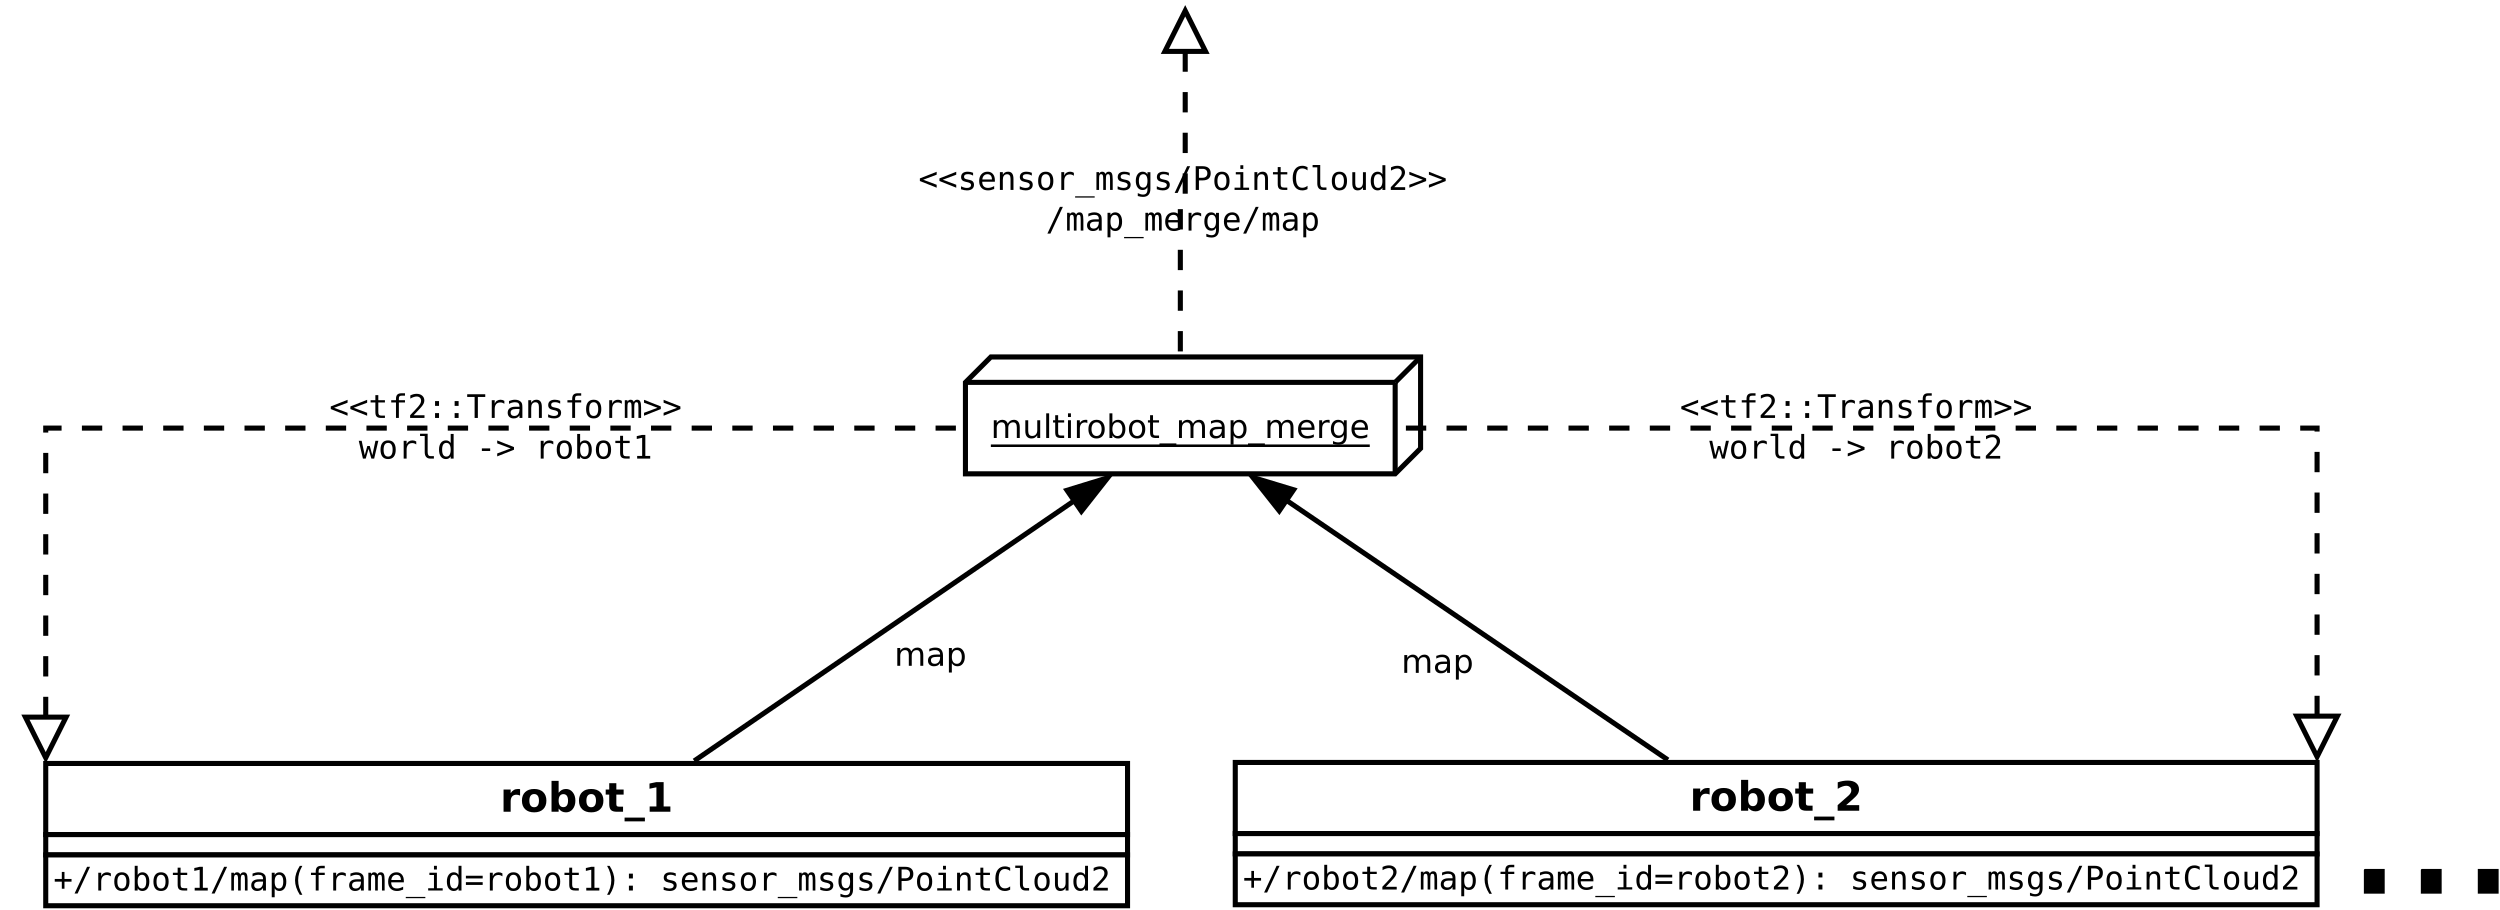 <?xml version="1.0" encoding="UTF-8"?>
<svg xmlns="http://www.w3.org/2000/svg" xmlns:xlink="http://www.w3.org/1999/xlink" width="984pt" height="358pt" viewBox="0 0 984 358" version="1.1">
<defs>
<g>
<symbol overflow="visible" id="glyph0-0">
<path style="stroke:none;" d="M 0.797 2.828 L 0.797 -11.281 L 8.797 -11.281 L 8.797 2.828 Z M 1.703 1.938 L 7.906 1.938 L 7.906 -10.391 L 1.703 -10.391 Z M 1.703 1.938 "/>
</symbol>
<symbol overflow="visible" id="glyph0-1">
<path style="stroke:none;" d="M 7.844 -6.375 C 7.602 -6.488 7.359 -6.57 7.109 -6.625 C 6.867 -6.676 6.629 -6.703 6.391 -6.703 C 5.672 -6.703 5.113 -6.473 4.719 -6.016 C 4.332 -5.555 4.141 -4.895 4.141 -4.031 L 4.141 0 L 1.344 0 L 1.344 -8.75 L 4.141 -8.75 L 4.141 -7.312 C 4.504 -7.883 4.914 -8.301 5.375 -8.562 C 5.844 -8.832 6.406 -8.969 7.062 -8.969 C 7.156 -8.969 7.254 -8.961 7.359 -8.953 C 7.473 -8.941 7.633 -8.926 7.844 -8.906 Z M 7.844 -6.375 "/>
</symbol>
<symbol overflow="visible" id="glyph0-2">
<path style="stroke:none;" d="M 5.516 -6.969 C 4.891 -6.969 4.414 -6.742 4.094 -6.297 C 3.77 -5.848 3.609 -5.207 3.609 -4.375 C 3.609 -3.531 3.77 -2.883 4.094 -2.438 C 4.414 -2 4.891 -1.781 5.516 -1.781 C 6.117 -1.781 6.582 -2 6.906 -2.438 C 7.227 -2.883 7.391 -3.531 7.391 -4.375 C 7.391 -5.207 7.227 -5.848 6.906 -6.297 C 6.582 -6.742 6.117 -6.969 5.516 -6.969 Z M 5.516 -8.969 C 7.016 -8.969 8.188 -8.562 9.031 -7.75 C 9.883 -6.938 10.312 -5.812 10.312 -4.375 C 10.312 -2.938 9.883 -1.805 9.031 -0.984 C 8.188 -0.172 7.016 0.234 5.516 0.234 C 4.004 0.234 2.82 -0.172 1.969 -0.984 C 1.113 -1.805 0.688 -2.938 0.688 -4.375 C 0.688 -5.812 1.113 -6.938 1.969 -7.75 C 2.82 -8.562 4.004 -8.969 5.516 -8.969 Z M 5.516 -8.969 "/>
</symbol>
<symbol overflow="visible" id="glyph0-3">
<path style="stroke:none;" d="M 6 -1.812 C 6.602 -1.812 7.062 -2.031 7.375 -2.469 C 7.688 -2.906 7.844 -3.539 7.844 -4.375 C 7.844 -5.207 7.688 -5.844 7.375 -6.281 C 7.062 -6.719 6.602 -6.938 6 -6.938 C 5.406 -6.938 4.945 -6.711 4.625 -6.266 C 4.301 -5.828 4.141 -5.195 4.141 -4.375 C 4.141 -3.539 4.301 -2.906 4.625 -2.469 C 4.945 -2.031 5.406 -1.812 6 -1.812 Z M 4.141 -7.469 C 4.523 -7.977 4.953 -8.352 5.422 -8.594 C 5.891 -8.844 6.43 -8.969 7.047 -8.969 C 8.117 -8.969 9 -8.535 9.688 -7.672 C 10.383 -6.816 10.734 -5.719 10.734 -4.375 C 10.734 -3.02 10.383 -1.91 9.688 -1.047 C 9 -0.191 8.117 0.234 7.047 0.234 C 6.43 0.234 5.891 0.113 5.422 -0.125 C 4.953 -0.375 4.523 -0.754 4.141 -1.266 L 4.141 0 L 1.344 0 L 1.344 -12.156 L 4.141 -12.156 Z M 4.141 -7.469 "/>
</symbol>
<symbol overflow="visible" id="glyph0-4">
<path style="stroke:none;" d="M 4.406 -11.234 L 4.406 -8.75 L 7.281 -8.75 L 7.281 -6.75 L 4.406 -6.75 L 4.406 -3.047 C 4.406 -2.641 4.484 -2.363 4.641 -2.219 C 4.805 -2.07 5.129 -2 5.609 -2 L 7.047 -2 L 7.047 0 L 4.641 0 C 3.535 0 2.754 -0.227 2.297 -0.688 C 1.836 -1.156 1.609 -1.941 1.609 -3.047 L 1.609 -6.75 L 0.219 -6.75 L 0.219 -8.75 L 1.609 -8.75 L 1.609 -11.234 Z M 4.406 -11.234 "/>
</symbol>
<symbol overflow="visible" id="glyph0-5">
<path style="stroke:none;" d="M 8 2.297 L 8 3.781 L 0 3.781 L 0 2.297 Z M 8 2.297 "/>
</symbol>
<symbol overflow="visible" id="glyph0-6">
<path style="stroke:none;" d="M 1.875 -2.078 L 4.531 -2.078 L 4.531 -9.625 L 1.812 -9.062 L 1.812 -11.109 L 4.516 -11.672 L 7.375 -11.672 L 7.375 -2.078 L 10.031 -2.078 L 10.031 0 L 1.875 0 Z M 1.875 -2.078 "/>
</symbol>
<symbol overflow="visible" id="glyph0-7">
<path style="stroke:none;" d="M 4.609 -2.219 L 9.75 -2.219 L 9.75 0 L 1.266 0 L 1.266 -2.219 L 5.531 -5.969 C 5.906 -6.312 6.18 -6.645 6.359 -6.969 C 6.547 -7.301 6.641 -7.645 6.641 -8 C 6.641 -8.551 6.457 -8.992 6.094 -9.328 C 5.727 -9.66 5.238 -9.828 4.625 -9.828 C 4.156 -9.828 3.641 -9.723 3.078 -9.516 C 2.523 -9.316 1.93 -9.02 1.297 -8.625 L 1.297 -11.188 C 1.973 -11.414 2.641 -11.586 3.297 -11.703 C 3.961 -11.816 4.613 -11.875 5.25 -11.875 C 6.645 -11.875 7.727 -11.566 8.5 -10.953 C 9.281 -10.336 9.672 -9.484 9.672 -8.391 C 9.672 -7.754 9.504 -7.16 9.172 -6.609 C 8.848 -6.055 8.16 -5.32 7.109 -4.406 Z M 4.609 -2.219 "/>
</symbol>
<symbol overflow="visible" id="glyph1-0">
<path style="stroke:none;" d="M 0.656 2.266 L 0.656 -9.016 L 7.047 -9.016 L 7.047 2.266 Z M 1.375 1.547 L 6.344 1.547 L 6.344 -8.297 L 1.375 -8.297 Z M 1.375 1.547 "/>
</symbol>
<symbol overflow="visible" id="glyph1-1">
<path style="stroke:none;" d="M 4.375 -7.312 L 4.375 -4.547 L 7.156 -4.547 L 7.156 -3.484 L 4.375 -3.484 L 4.375 -0.703 L 3.328 -0.703 L 3.328 -3.484 L 0.547 -3.484 L 0.547 -4.547 L 3.328 -4.547 L 3.328 -7.312 Z M 4.375 -7.312 "/>
</symbol>
<symbol overflow="visible" id="glyph1-2">
<path style="stroke:none;" d="M 5.562 -9.328 L 6.734 -9.328 L 1.828 1.188 L 0.641 1.188 Z M 5.562 -9.328 "/>
</symbol>
<symbol overflow="visible" id="glyph1-3">
<path style="stroke:none;" d="M 7.219 -5.562 C 6.969 -5.75 6.719 -5.883 6.469 -5.969 C 6.219 -6.062 5.938 -6.109 5.625 -6.109 C 4.914 -6.109 4.367 -5.879 3.984 -5.422 C 3.609 -4.973 3.422 -4.328 3.422 -3.484 L 3.422 0 L 2.266 0 L 2.266 -7 L 3.422 -7 L 3.422 -5.625 C 3.609 -6.125 3.898 -6.504 4.297 -6.766 C 4.703 -7.035 5.176 -7.172 5.719 -7.172 C 6 -7.172 6.258 -7.133 6.5 -7.062 C 6.75 -6.988 6.988 -6.879 7.219 -6.734 Z M 7.219 -5.562 "/>
</symbol>
<symbol overflow="visible" id="glyph1-4">
<path style="stroke:none;" d="M 3.844 -6.188 C 3.258 -6.188 2.816 -5.957 2.516 -5.5 C 2.223 -5.051 2.078 -4.383 2.078 -3.5 C 2.078 -2.602 2.223 -1.926 2.516 -1.469 C 2.816 -1.02 3.258 -0.797 3.844 -0.797 C 4.438 -0.797 4.879 -1.02 5.172 -1.469 C 5.473 -1.926 5.625 -2.602 5.625 -3.5 C 5.625 -4.383 5.473 -5.051 5.172 -5.5 C 4.879 -5.957 4.438 -6.188 3.844 -6.188 Z M 3.844 -7.172 C 4.82 -7.172 5.566 -6.852 6.078 -6.219 C 6.586 -5.594 6.844 -4.688 6.844 -3.5 C 6.844 -2.301 6.586 -1.383 6.078 -0.75 C 5.566 -0.125 4.82 0.188 3.844 0.188 C 2.875 0.188 2.133 -0.125 1.625 -0.75 C 1.113 -1.383 0.859 -2.301 0.859 -3.5 C 0.859 -4.688 1.113 -5.594 1.625 -6.219 C 2.133 -6.852 2.875 -7.172 3.844 -7.172 Z M 3.844 -7.172 "/>
</symbol>
<symbol overflow="visible" id="glyph1-5">
<path style="stroke:none;" d="M 5.734 -3.5 C 5.734 -4.383 5.594 -5.051 5.312 -5.5 C 5.031 -5.957 4.613 -6.188 4.062 -6.188 C 3.5 -6.188 3.07 -5.957 2.781 -5.5 C 2.5 -5.051 2.359 -4.383 2.359 -3.5 C 2.359 -2.613 2.5 -1.941 2.781 -1.484 C 3.07 -1.023 3.5 -0.797 4.062 -0.797 C 4.613 -0.797 5.031 -1.02 5.312 -1.469 C 5.594 -1.926 5.734 -2.602 5.734 -3.5 Z M 2.359 -6.109 C 2.535 -6.441 2.785 -6.703 3.109 -6.891 C 3.43 -7.078 3.805 -7.172 4.234 -7.172 C 5.078 -7.172 5.738 -6.844 6.219 -6.188 C 6.707 -5.539 6.953 -4.648 6.953 -3.516 C 6.953 -2.359 6.707 -1.453 6.219 -0.797 C 5.738 -0.141 5.07 0.188 4.219 0.188 C 3.801 0.188 3.43 0.098 3.109 -0.078 C 2.797 -0.266 2.547 -0.531 2.359 -0.875 L 2.359 0 L 1.203 0 L 1.203 -9.719 L 2.359 -9.719 Z M 2.359 -6.109 "/>
</symbol>
<symbol overflow="visible" id="glyph1-6">
<path style="stroke:none;" d="M 3.844 -8.984 L 3.844 -7 L 6.453 -7 L 6.453 -6.109 L 3.844 -6.109 L 3.844 -2.312 C 3.844 -1.789 3.938 -1.426 4.125 -1.219 C 4.32 -1.02 4.664 -0.922 5.156 -0.922 L 6.453 -0.922 L 6.453 0 L 5.047 0 C 4.18 0 3.57 -0.172 3.219 -0.516 C 2.863 -0.859 2.688 -1.457 2.688 -2.312 L 2.688 -6.109 L 0.812 -6.109 L 0.812 -7 L 2.688 -7 L 2.688 -8.984 Z M 3.844 -8.984 "/>
</symbol>
<symbol overflow="visible" id="glyph1-7">
<path style="stroke:none;" d="M 1.688 -1.062 L 3.656 -1.062 L 3.656 -8.188 L 1.531 -7.719 L 1.531 -8.859 L 3.641 -9.328 L 4.906 -9.328 L 4.906 -1.062 L 6.828 -1.062 L 6.828 0 L 1.688 0 Z M 1.688 -1.062 "/>
</symbol>
<symbol overflow="visible" id="glyph1-8">
<path style="stroke:none;" d="M 4.219 -6.281 C 4.363 -6.582 4.547 -6.805 4.766 -6.953 C 4.984 -7.098 5.25 -7.172 5.562 -7.172 C 6.125 -7.172 6.52 -6.953 6.75 -6.516 C 6.977 -6.078 7.094 -5.258 7.094 -4.062 L 7.094 0 L 6.047 0 L 6.047 -4 C 6.047 -4.988 5.988 -5.602 5.875 -5.844 C 5.77 -6.082 5.57 -6.203 5.281 -6.203 C 4.945 -6.203 4.719 -6.07 4.594 -5.812 C 4.469 -5.562 4.406 -4.957 4.406 -4 L 4.406 0 L 3.359 0 L 3.359 -4 C 3.359 -5 3.297 -5.613 3.172 -5.844 C 3.055 -6.082 2.844 -6.203 2.531 -6.203 C 2.227 -6.203 2.016 -6.07 1.891 -5.812 C 1.773 -5.562 1.719 -4.957 1.719 -4 L 1.719 0 L 0.688 0 L 0.688 -7 L 1.719 -7 L 1.719 -6.406 C 1.863 -6.645 2.035 -6.832 2.234 -6.969 C 2.441 -7.102 2.676 -7.172 2.938 -7.172 C 3.258 -7.172 3.523 -7.098 3.734 -6.953 C 3.941 -6.805 4.102 -6.582 4.219 -6.281 Z M 4.219 -6.281 "/>
</symbol>
<symbol overflow="visible" id="glyph1-9">
<path style="stroke:none;" d="M 4.391 -3.516 L 4 -3.516 C 3.332 -3.516 2.828 -3.395 2.484 -3.156 C 2.148 -2.926 1.984 -2.578 1.984 -2.109 C 1.984 -1.691 2.109 -1.363 2.359 -1.125 C 2.617 -0.895 2.973 -0.781 3.422 -0.781 C 4.055 -0.781 4.551 -1 4.906 -1.438 C 5.27 -1.875 5.457 -2.484 5.469 -3.266 L 5.469 -3.516 Z M 6.609 -4 L 6.609 0 L 5.469 0 L 5.469 -1.031 C 5.219 -0.613 4.906 -0.305 4.531 -0.109 C 4.156 0.086 3.703 0.188 3.172 0.188 C 2.461 0.188 1.895 -0.016 1.469 -0.422 C 1.039 -0.828 0.828 -1.363 0.828 -2.031 C 0.828 -2.812 1.086 -3.406 1.609 -3.812 C 2.141 -4.219 2.91 -4.422 3.922 -4.422 L 5.469 -4.422 L 5.469 -4.594 C 5.457 -5.156 5.312 -5.562 5.031 -5.812 C 4.758 -6.062 4.316 -6.188 3.703 -6.188 C 3.305 -6.188 2.906 -6.129 2.5 -6.016 C 2.102 -5.91 1.719 -5.75 1.344 -5.531 L 1.344 -6.672 C 1.77 -6.836 2.176 -6.961 2.562 -7.047 C 2.957 -7.129 3.336 -7.172 3.703 -7.172 C 4.273 -7.172 4.766 -7.082 5.172 -6.906 C 5.586 -6.738 5.926 -6.484 6.188 -6.141 C 6.344 -5.93 6.453 -5.672 6.516 -5.359 C 6.578 -5.055 6.609 -4.602 6.609 -4 Z M 6.609 -4 "/>
</symbol>
<symbol overflow="visible" id="glyph1-10">
<path style="stroke:none;" d="M 2.344 -0.875 L 2.344 2.656 L 1.188 2.656 L 1.188 -7 L 2.344 -7 L 2.344 -6.109 C 2.531 -6.453 2.785 -6.711 3.109 -6.891 C 3.43 -7.078 3.801 -7.172 4.219 -7.172 C 5.062 -7.172 5.723 -6.844 6.203 -6.188 C 6.68 -5.531 6.922 -4.625 6.922 -3.469 C 6.922 -2.332 6.676 -1.438 6.188 -0.781 C 5.707 -0.133 5.051 0.188 4.219 0.188 C 3.789 0.188 3.414 0.098 3.094 -0.078 C 2.781 -0.266 2.531 -0.531 2.344 -0.875 Z M 5.719 -3.5 C 5.719 -4.383 5.578 -5.051 5.297 -5.5 C 5.016 -5.957 4.598 -6.188 4.047 -6.188 C 3.484 -6.188 3.055 -5.957 2.766 -5.5 C 2.484 -5.051 2.344 -4.383 2.344 -3.5 C 2.344 -2.613 2.484 -1.941 2.766 -1.484 C 3.055 -1.023 3.484 -0.797 4.047 -0.797 C 4.598 -0.797 5.016 -1.02 5.297 -1.469 C 5.578 -1.926 5.719 -2.602 5.719 -3.5 Z M 5.719 -3.5 "/>
</symbol>
<symbol overflow="visible" id="glyph1-11">
<path style="stroke:none;" d="M 5.531 -9.703 C 4.977 -8.754 4.562 -7.805 4.281 -6.859 C 4.008 -5.922 3.875 -4.973 3.875 -4.016 C 3.875 -3.066 4.008 -2.117 4.281 -1.172 C 4.562 -0.223 4.977 0.727 5.531 1.688 L 4.531 1.688 C 3.906 0.695 3.438 -0.266 3.125 -1.203 C 2.812 -2.148 2.656 -3.086 2.656 -4.016 C 2.656 -4.941 2.812 -5.875 3.125 -6.812 C 3.438 -7.758 3.906 -8.723 4.531 -9.703 Z M 5.531 -9.703 "/>
</symbol>
<symbol overflow="visible" id="glyph1-12">
<path style="stroke:none;" d="M 6.641 -9.719 L 6.641 -8.766 L 5.344 -8.766 C 4.926 -8.766 4.633 -8.68 4.469 -8.516 C 4.312 -8.348 4.234 -8.047 4.234 -7.609 L 4.234 -7 L 6.641 -7 L 6.641 -6.109 L 4.234 -6.109 L 4.234 0 L 3.094 0 L 3.094 -6.109 L 1.219 -6.109 L 1.219 -7 L 3.094 -7 L 3.094 -7.484 C 3.094 -8.254 3.266 -8.816 3.609 -9.172 C 3.961 -9.535 4.516 -9.719 5.266 -9.719 Z M 6.641 -9.719 "/>
</symbol>
<symbol overflow="visible" id="glyph1-13">
<path style="stroke:none;" d="M 6.953 -3.781 L 6.953 -3.219 L 1.969 -3.219 L 1.969 -3.188 C 1.969 -2.426 2.164 -1.836 2.562 -1.422 C 2.957 -1.004 3.52 -0.797 4.25 -0.797 C 4.613 -0.797 4.992 -0.852 5.391 -0.969 C 5.797 -1.082 6.223 -1.258 6.672 -1.5 L 6.672 -0.359 C 6.242 -0.18 5.828 -0.047 5.422 0.047 C 5.016 0.141 4.617 0.188 4.234 0.188 C 3.148 0.188 2.301 -0.141 1.688 -0.797 C 1.07 -1.453 0.766 -2.352 0.766 -3.5 C 0.766 -4.613 1.062 -5.504 1.656 -6.172 C 2.258 -6.836 3.062 -7.172 4.062 -7.172 C 4.957 -7.172 5.66 -6.867 6.172 -6.266 C 6.691 -5.66 6.953 -4.832 6.953 -3.781 Z M 5.797 -4.125 C 5.785 -4.801 5.629 -5.312 5.328 -5.656 C 5.023 -6.008 4.586 -6.188 4.016 -6.188 C 3.461 -6.188 3.004 -6.004 2.641 -5.641 C 2.285 -5.273 2.078 -4.77 2.016 -4.125 Z M 5.797 -4.125 "/>
</symbol>
<symbol overflow="visible" id="glyph1-14">
<path style="stroke:none;" d="M 7.703 2.516 L 7.703 3.016 L 0 3.016 L 0 2.516 Z M 7.703 2.516 "/>
</symbol>
<symbol overflow="visible" id="glyph1-15">
<path style="stroke:none;" d="M 1.594 -7 L 4.547 -7 L 4.547 -0.891 L 6.828 -0.891 L 6.828 0 L 1.109 0 L 1.109 -0.891 L 3.391 -0.891 L 3.391 -6.109 L 1.594 -6.109 Z M 3.391 -9.719 L 4.547 -9.719 L 4.547 -8.266 L 3.391 -8.266 Z M 3.391 -9.719 "/>
</symbol>
<symbol overflow="visible" id="glyph1-16">
<path style="stroke:none;" d="M 5.359 -6.109 L 5.359 -9.719 L 6.516 -9.719 L 6.516 0 L 5.359 0 L 5.359 -0.875 C 5.172 -0.531 4.914 -0.266 4.594 -0.078 C 4.281 0.098 3.914 0.188 3.5 0.188 C 2.645 0.188 1.973 -0.141 1.484 -0.797 C 1.004 -1.453 0.766 -2.359 0.766 -3.516 C 0.766 -4.648 1.008 -5.539 1.5 -6.188 C 1.988 -6.844 2.656 -7.172 3.5 -7.172 C 3.914 -7.172 4.285 -7.078 4.609 -6.891 C 4.93 -6.711 5.18 -6.453 5.359 -6.109 Z M 1.984 -3.5 C 1.984 -2.602 2.125 -1.926 2.406 -1.469 C 2.688 -1.02 3.102 -0.797 3.656 -0.797 C 4.219 -0.797 4.641 -1.023 4.922 -1.484 C 5.211 -1.941 5.359 -2.613 5.359 -3.5 C 5.359 -4.383 5.211 -5.051 4.922 -5.5 C 4.641 -5.957 4.219 -6.188 3.656 -6.188 C 3.102 -6.188 2.688 -5.957 2.406 -5.5 C 2.125 -5.051 1.984 -4.383 1.984 -3.5 Z M 1.984 -3.5 "/>
</symbol>
<symbol overflow="visible" id="glyph1-17">
<path style="stroke:none;" d="M 0.547 -3.281 L 7.156 -3.281 L 7.156 -2.203 L 0.547 -2.203 Z M 0.547 -5.812 L 7.156 -5.812 L 7.156 -4.75 L 0.547 -4.75 Z M 0.547 -5.812 "/>
</symbol>
<symbol overflow="visible" id="glyph1-18">
<path style="stroke:none;" d="M 2.172 -9.703 L 3.172 -9.703 C 3.805 -8.723 4.273 -7.758 4.578 -6.812 C 4.891 -5.875 5.047 -4.941 5.047 -4.016 C 5.047 -3.078 4.891 -2.133 4.578 -1.188 C 4.273 -0.25 3.805 0.707 3.172 1.688 L 2.172 1.688 C 2.723 0.719 3.133 -0.234 3.406 -1.172 C 3.688 -2.117 3.828 -3.066 3.828 -4.016 C 3.828 -4.961 3.688 -5.91 3.406 -6.859 C 3.133 -7.805 2.723 -8.754 2.172 -9.703 Z M 2.172 -9.703 "/>
</symbol>
<symbol overflow="visible" id="glyph1-19">
<path style="stroke:none;" d="M 3.062 -6.641 L 4.625 -6.641 L 4.625 -4.75 L 3.062 -4.75 Z M 3.062 -1.906 L 4.625 -1.906 L 4.625 0 L 3.062 0 Z M 3.062 -1.906 "/>
</symbol>
<symbol overflow="visible" id="glyph1-20">
<path style="stroke:none;" d=""/>
</symbol>
<symbol overflow="visible" id="glyph1-21">
<path style="stroke:none;" d="M 6.078 -6.75 L 6.078 -5.625 C 5.754 -5.82 5.426 -5.969 5.094 -6.062 C 4.758 -6.156 4.414 -6.203 4.062 -6.203 C 3.539 -6.203 3.148 -6.117 2.891 -5.953 C 2.641 -5.785 2.516 -5.531 2.516 -5.188 C 2.516 -4.875 2.609 -4.641 2.797 -4.484 C 2.992 -4.328 3.473 -4.176 4.234 -4.031 L 4.703 -3.938 C 5.273 -3.832 5.707 -3.617 6 -3.297 C 6.289 -2.973 6.438 -2.551 6.438 -2.031 C 6.438 -1.332 6.191 -0.785 5.703 -0.391 C 5.211 -0.004 4.531 0.188 3.656 0.188 C 3.301 0.188 2.938 0.148 2.562 0.078 C 2.188 0.004 1.773 -0.102 1.328 -0.25 L 1.328 -1.438 C 1.754 -1.219 2.164 -1.051 2.562 -0.938 C 2.957 -0.832 3.328 -0.781 3.672 -0.781 C 4.18 -0.781 4.578 -0.883 4.859 -1.094 C 5.141 -1.301 5.281 -1.586 5.281 -1.953 C 5.281 -2.484 4.77 -2.852 3.75 -3.062 L 3.688 -3.078 L 3.266 -3.156 C 2.598 -3.289 2.113 -3.508 1.812 -3.812 C 1.508 -4.125 1.359 -4.539 1.359 -5.062 C 1.359 -5.738 1.582 -6.258 2.031 -6.625 C 2.488 -6.988 3.141 -7.172 3.984 -7.172 C 4.359 -7.172 4.719 -7.133 5.062 -7.062 C 5.406 -6.988 5.742 -6.883 6.078 -6.75 Z M 6.078 -6.75 "/>
</symbol>
<symbol overflow="visible" id="glyph1-22">
<path style="stroke:none;" d="M 6.562 -4.344 L 6.562 0 L 5.406 0 L 5.406 -4.344 C 5.406 -4.969 5.297 -5.426 5.078 -5.719 C 4.859 -6.02 4.516 -6.172 4.047 -6.172 C 3.504 -6.172 3.086 -5.977 2.797 -5.594 C 2.516 -5.219 2.375 -4.672 2.375 -3.953 L 2.375 0 L 1.219 0 L 1.219 -7 L 2.375 -7 L 2.375 -5.953 C 2.57 -6.348 2.844 -6.648 3.188 -6.859 C 3.539 -7.066 3.957 -7.172 4.438 -7.172 C 5.156 -7.172 5.688 -6.938 6.031 -6.469 C 6.383 -6 6.562 -5.289 6.562 -4.344 Z M 6.562 -4.344 "/>
</symbol>
<symbol overflow="visible" id="glyph1-23">
<path style="stroke:none;" d="M 5.359 -3.562 C 5.359 -4.414 5.219 -5.066 4.938 -5.516 C 4.656 -5.961 4.25 -6.188 3.719 -6.188 C 3.156 -6.188 2.723 -5.961 2.422 -5.516 C 2.129 -5.066 1.984 -4.414 1.984 -3.562 C 1.984 -2.695 2.129 -2.035 2.422 -1.578 C 2.723 -1.129 3.156 -0.906 3.719 -0.906 C 4.25 -0.906 4.656 -1.129 4.938 -1.578 C 5.219 -2.035 5.359 -2.695 5.359 -3.562 Z M 6.516 -0.453 C 6.516 0.598 6.266 1.395 5.766 1.938 C 5.273 2.477 4.547 2.75 3.578 2.75 C 3.266 2.75 2.93 2.719 2.578 2.656 C 2.234 2.602 1.891 2.52 1.547 2.406 L 1.547 1.266 C 1.953 1.461 2.32 1.602 2.656 1.688 C 2.988 1.781 3.297 1.828 3.578 1.828 C 4.203 1.828 4.656 1.656 4.938 1.312 C 5.219 0.977 5.359 0.445 5.359 -0.281 L 5.359 -1.109 C 5.18 -0.723 4.93 -0.43 4.609 -0.234 C 4.297 -0.047 3.91 0.047 3.453 0.047 C 2.641 0.047 1.988 -0.273 1.5 -0.922 C 1.008 -1.578 0.766 -2.457 0.766 -3.562 C 0.766 -4.656 1.008 -5.531 1.5 -6.188 C 1.988 -6.844 2.641 -7.172 3.453 -7.172 C 3.898 -7.172 4.281 -7.078 4.594 -6.891 C 4.906 -6.711 5.16 -6.438 5.359 -6.062 L 5.359 -6.969 L 6.516 -6.969 Z M 6.516 -0.453 "/>
</symbol>
<symbol overflow="visible" id="glyph1-24">
<path style="stroke:none;" d="M 2.5 -8.297 L 2.5 -4.781 L 3.953 -4.781 C 4.535 -4.781 4.988 -4.938 5.312 -5.25 C 5.645 -5.562 5.812 -5.992 5.812 -6.547 C 5.812 -7.098 5.648 -7.523 5.328 -7.828 C 5.004 -8.141 4.547 -8.297 3.953 -8.297 Z M 1.234 -9.328 L 3.953 -9.328 C 4.992 -9.328 5.781 -9.086 6.312 -8.609 C 6.852 -8.141 7.125 -7.453 7.125 -6.547 C 7.125 -5.617 6.859 -4.922 6.328 -4.453 C 5.797 -3.984 5.004 -3.75 3.953 -3.75 L 2.5 -3.75 L 2.5 0 L 1.234 0 Z M 1.234 -9.328 "/>
</symbol>
<symbol overflow="visible" id="glyph1-25">
<path style="stroke:none;" d="M 6.703 -0.328 C 6.379 -0.16 6.051 -0.035 5.719 0.047 C 5.383 0.141 5.023 0.188 4.641 0.188 C 3.441 0.188 2.516 -0.234 1.859 -1.078 C 1.203 -1.93 0.875 -3.125 0.875 -4.656 C 0.875 -6.176 1.203 -7.363 1.859 -8.219 C 2.523 -9.07 3.453 -9.5 4.641 -9.5 C 5.023 -9.5 5.383 -9.453 5.719 -9.359 C 6.051 -9.273 6.379 -9.148 6.703 -8.984 L 6.703 -7.688 C 6.398 -7.945 6.07 -8.141 5.719 -8.266 C 5.363 -8.398 5.004 -8.469 4.641 -8.469 C 3.816 -8.469 3.203 -8.148 2.797 -7.516 C 2.391 -6.891 2.188 -5.938 2.188 -4.656 C 2.188 -3.383 2.391 -2.43 2.797 -1.797 C 3.203 -1.16 3.816 -0.844 4.641 -0.844 C 5.004 -0.844 5.363 -0.91 5.719 -1.047 C 6.07 -1.18 6.398 -1.375 6.703 -1.625 Z M 6.703 -0.328 "/>
</symbol>
<symbol overflow="visible" id="glyph1-26">
<path style="stroke:none;" d="M 4 -2.531 C 4 -2.02 4.094 -1.629 4.281 -1.359 C 4.469 -1.098 4.75 -0.969 5.125 -0.969 L 6.453 -0.969 L 6.453 0 L 5 0 C 4.312 0 3.781 -0.219 3.406 -0.656 C 3.031 -1.102 2.844 -1.727 2.844 -2.531 L 2.844 -8.891 L 1 -8.891 L 1 -9.797 L 4 -9.797 Z M 4 -2.531 "/>
</symbol>
<symbol overflow="visible" id="glyph1-27">
<path style="stroke:none;" d="M 1.219 -2.656 L 1.219 -6.984 L 2.375 -6.984 L 2.375 -2.656 C 2.375 -2.02 2.484 -1.551 2.703 -1.25 C 2.922 -0.957 3.266 -0.812 3.734 -0.812 C 4.273 -0.812 4.688 -1.004 4.969 -1.391 C 5.258 -1.773 5.406 -2.32 5.406 -3.031 L 5.406 -6.984 L 6.562 -6.984 L 6.562 0 L 5.406 0 L 5.406 -1.047 C 5.207 -0.641 4.93 -0.332 4.578 -0.125 C 4.223 0.082 3.812 0.188 3.344 0.188 C 2.625 0.188 2.086 -0.047 1.734 -0.516 C 1.391 -0.984 1.219 -1.695 1.219 -2.656 Z M 1.219 -2.656 "/>
</symbol>
<symbol overflow="visible" id="glyph1-28">
<path style="stroke:none;" d="M 2.328 -1.062 L 6.609 -1.062 L 6.609 0 L 0.953 0 L 0.953 -1.062 C 1.734 -1.883 2.414 -2.609 3 -3.234 C 3.582 -3.867 3.984 -4.312 4.203 -4.562 C 4.617 -5.07 4.898 -5.484 5.047 -5.797 C 5.191 -6.117 5.266 -6.441 5.266 -6.766 C 5.266 -7.285 5.109 -7.691 4.797 -7.984 C 4.492 -8.285 4.078 -8.438 3.547 -8.438 C 3.16 -8.438 2.758 -8.363 2.344 -8.219 C 1.926 -8.082 1.488 -7.879 1.031 -7.609 L 1.031 -8.875 C 1.457 -9.082 1.875 -9.238 2.281 -9.344 C 2.695 -9.445 3.109 -9.5 3.516 -9.5 C 4.43 -9.5 5.164 -9.254 5.719 -8.766 C 6.27 -8.285 6.547 -7.648 6.547 -6.859 C 6.547 -6.461 6.453 -6.062 6.266 -5.656 C 6.086 -5.258 5.789 -4.82 5.375 -4.344 C 5.145 -4.07 4.805 -3.695 4.359 -3.219 C 3.91 -2.738 3.234 -2.02 2.328 -1.062 Z M 2.328 -1.062 "/>
</symbol>
<symbol overflow="visible" id="glyph1-29">
<path style="stroke:none;" d="M 7.156 -6 L 1.844 -4 L 7.156 -2.031 L 7.156 -0.875 L 0.547 -3.5 L 0.547 -4.531 L 7.156 -7.141 Z M 7.156 -6 "/>
</symbol>
<symbol overflow="visible" id="glyph1-30">
<path style="stroke:none;" d="M 0.547 -6 L 0.547 -7.141 L 7.156 -4.531 L 7.156 -3.5 L 0.547 -0.875 L 0.547 -2.031 L 5.859 -4 Z M 0.547 -6 "/>
</symbol>
<symbol overflow="visible" id="glyph1-31">
<path style="stroke:none;" d="M 0.297 -9.328 L 7.406 -9.328 L 7.406 -8.266 L 4.5 -8.266 L 4.5 0 L 3.219 0 L 3.219 -8.266 L 0.297 -8.266 Z M 0.297 -9.328 "/>
</symbol>
<symbol overflow="visible" id="glyph1-32">
<path style="stroke:none;" d="M 0 -7 L 1.141 -7 L 2.359 -1.344 L 3.359 -4.953 L 4.344 -4.953 L 5.344 -1.344 L 6.562 -7 L 7.703 -7 L 6.062 0 L 4.969 0 L 3.844 -3.844 L 2.734 0 L 1.641 0 Z M 0 -7 "/>
</symbol>
<symbol overflow="visible" id="glyph1-33">
<path style="stroke:none;" d="M 2.219 -4.016 L 5.484 -4.016 L 5.484 -3 L 2.219 -3 Z M 2.219 -4.016 "/>
</symbol>
<symbol overflow="visible" id="glyph2-0">
<path style="stroke:none;" d="M 0.641 2.266 L 0.641 -9.016 L 7.031 -9.016 L 7.031 2.266 Z M 1.359 1.547 L 6.328 1.547 L 6.328 -8.297 L 1.359 -8.297 Z M 1.359 1.547 "/>
</symbol>
<symbol overflow="visible" id="glyph2-1">
<path style="stroke:none;" d="M 6.656 -5.656 C 6.938 -6.164 7.273 -6.547 7.672 -6.797 C 8.078 -7.047 8.551 -7.172 9.094 -7.172 C 9.82 -7.172 10.383 -6.914 10.781 -6.406 C 11.176 -5.895 11.375 -5.164 11.375 -4.219 L 11.375 0 L 10.219 0 L 10.219 -4.188 C 10.219 -4.852 10.098 -5.348 9.859 -5.672 C 9.629 -6.004 9.27 -6.172 8.781 -6.172 C 8.188 -6.172 7.711 -5.973 7.359 -5.578 C 7.016 -5.18 6.844 -4.641 6.844 -3.953 L 6.844 0 L 5.688 0 L 5.688 -4.188 C 5.688 -4.863 5.566 -5.363 5.328 -5.688 C 5.098 -6.008 4.734 -6.172 4.234 -6.172 C 3.648 -6.172 3.18 -5.969 2.828 -5.562 C 2.484 -5.164 2.312 -4.629 2.312 -3.953 L 2.312 0 L 1.156 0 L 1.156 -7 L 2.312 -7 L 2.312 -5.906 C 2.582 -6.332 2.898 -6.648 3.266 -6.859 C 3.629 -7.066 4.062 -7.172 4.562 -7.172 C 5.07 -7.172 5.504 -7.039 5.859 -6.781 C 6.223 -6.52 6.488 -6.145 6.656 -5.656 Z M 6.656 -5.656 "/>
</symbol>
<symbol overflow="visible" id="glyph2-2">
<path style="stroke:none;" d="M 1.094 -2.766 L 1.094 -7 L 2.234 -7 L 2.234 -2.812 C 2.234 -2.145 2.363 -1.645 2.625 -1.312 C 2.883 -0.977 3.27 -0.812 3.781 -0.812 C 4.406 -0.812 4.895 -1.008 5.25 -1.406 C 5.613 -1.801 5.797 -2.344 5.797 -3.031 L 5.797 -7 L 6.953 -7 L 6.953 0 L 5.797 0 L 5.797 -1.078 C 5.516 -0.648 5.191 -0.332 4.828 -0.125 C 4.461 0.082 4.035 0.188 3.547 0.188 C 2.742 0.188 2.133 -0.062 1.719 -0.562 C 1.301 -1.062 1.094 -1.797 1.094 -2.766 Z M 3.984 -7.172 Z M 3.984 -7.172 "/>
</symbol>
<symbol overflow="visible" id="glyph2-3">
<path style="stroke:none;" d="M 1.203 -9.719 L 2.359 -9.719 L 2.359 0 L 1.203 0 Z M 1.203 -9.719 "/>
</symbol>
<symbol overflow="visible" id="glyph2-4">
<path style="stroke:none;" d="M 2.344 -8.984 L 2.344 -7 L 4.719 -7 L 4.719 -6.109 L 2.344 -6.109 L 2.344 -2.312 C 2.344 -1.738 2.422 -1.367 2.578 -1.203 C 2.734 -1.047 3.051 -0.969 3.531 -0.969 L 4.719 -0.969 L 4.719 0 L 3.531 0 C 2.645 0 2.031 -0.164 1.688 -0.5 C 1.352 -0.832 1.188 -1.438 1.188 -2.312 L 1.188 -6.109 L 0.344 -6.109 L 0.344 -7 L 1.188 -7 L 1.188 -8.984 Z M 2.344 -8.984 "/>
</symbol>
<symbol overflow="visible" id="glyph2-5">
<path style="stroke:none;" d="M 1.203 -7 L 2.359 -7 L 2.359 0 L 1.203 0 Z M 1.203 -9.719 L 2.359 -9.719 L 2.359 -8.266 L 1.203 -8.266 Z M 1.203 -9.719 "/>
</symbol>
<symbol overflow="visible" id="glyph2-6">
<path style="stroke:none;" d="M 5.266 -5.922 C 5.129 -5.992 4.984 -6.047 4.828 -6.078 C 4.68 -6.117 4.52 -6.141 4.344 -6.141 C 3.688 -6.141 3.18 -5.926 2.828 -5.5 C 2.484 -5.082 2.312 -4.477 2.312 -3.688 L 2.312 0 L 1.156 0 L 1.156 -7 L 2.312 -7 L 2.312 -5.906 C 2.562 -6.332 2.879 -6.648 3.266 -6.859 C 3.648 -7.066 4.117 -7.172 4.672 -7.172 C 4.754 -7.172 4.844 -7.164 4.938 -7.156 C 5.031 -7.145 5.133 -7.129 5.25 -7.109 Z M 5.266 -5.922 "/>
</symbol>
<symbol overflow="visible" id="glyph2-7">
<path style="stroke:none;" d="M 3.922 -6.188 C 3.305 -6.188 2.816 -5.945 2.453 -5.469 C 2.098 -4.988 1.922 -4.332 1.922 -3.5 C 1.922 -2.656 2.098 -1.992 2.453 -1.516 C 2.805 -1.035 3.297 -0.797 3.922 -0.797 C 4.535 -0.797 5.02 -1.035 5.375 -1.516 C 5.727 -2.004 5.906 -2.664 5.906 -3.5 C 5.906 -4.32 5.727 -4.973 5.375 -5.453 C 5.02 -5.941 4.535 -6.188 3.922 -6.188 Z M 3.922 -7.172 C 4.922 -7.172 5.703 -6.844 6.266 -6.188 C 6.836 -5.539 7.125 -4.645 7.125 -3.5 C 7.125 -2.352 6.836 -1.453 6.266 -0.797 C 5.703 -0.141 4.922 0.188 3.922 0.188 C 2.91 0.188 2.117 -0.141 1.547 -0.797 C 0.984 -1.453 0.703 -2.352 0.703 -3.5 C 0.703 -4.645 0.984 -5.539 1.547 -6.188 C 2.117 -6.844 2.91 -7.172 3.922 -7.172 Z M 3.922 -7.172 "/>
</symbol>
<symbol overflow="visible" id="glyph2-8">
<path style="stroke:none;" d="M 6.234 -3.5 C 6.234 -4.344 6.055 -5.004 5.703 -5.484 C 5.359 -5.961 4.883 -6.203 4.281 -6.203 C 3.664 -6.203 3.18 -5.961 2.828 -5.484 C 2.484 -5.004 2.312 -4.344 2.312 -3.5 C 2.312 -2.645 2.484 -1.977 2.828 -1.5 C 3.18 -1.02 3.664 -0.781 4.281 -0.781 C 4.883 -0.781 5.359 -1.02 5.703 -1.5 C 6.055 -1.977 6.234 -2.645 6.234 -3.5 Z M 2.312 -5.938 C 2.562 -6.352 2.867 -6.66 3.234 -6.859 C 3.598 -7.066 4.039 -7.172 4.562 -7.172 C 5.406 -7.172 6.094 -6.832 6.625 -6.156 C 7.156 -5.477 7.422 -4.594 7.422 -3.5 C 7.422 -2.395 7.156 -1.504 6.625 -0.828 C 6.094 -0.148 5.406 0.188 4.562 0.188 C 4.039 0.188 3.598 0.086 3.234 -0.109 C 2.867 -0.316 2.562 -0.629 2.312 -1.047 L 2.312 0 L 1.156 0 L 1.156 -9.719 L 2.312 -9.719 Z M 2.312 -5.938 "/>
</symbol>
<symbol overflow="visible" id="glyph2-9">
<path style="stroke:none;" d="M 6.516 2.125 L 6.516 3.016 L -0.125 3.016 L -0.125 2.125 Z M 6.516 2.125 "/>
</symbol>
<symbol overflow="visible" id="glyph2-10">
<path style="stroke:none;" d="M 4.391 -3.516 C 3.461 -3.516 2.816 -3.406 2.453 -3.188 C 2.098 -2.977 1.922 -2.617 1.922 -2.109 C 1.922 -1.703 2.051 -1.379 2.312 -1.141 C 2.582 -0.898 2.953 -0.781 3.422 -0.781 C 4.055 -0.781 4.566 -1.004 4.953 -1.453 C 5.336 -1.91 5.531 -2.516 5.531 -3.266 L 5.531 -3.516 Z M 6.672 -4 L 6.672 0 L 5.531 0 L 5.531 -1.062 C 5.27 -0.633 4.941 -0.316 4.547 -0.109 C 4.16 0.086 3.68 0.188 3.109 0.188 C 2.391 0.188 1.816 -0.016 1.391 -0.422 C 0.973 -0.828 0.766 -1.363 0.766 -2.031 C 0.766 -2.82 1.023 -3.414 1.547 -3.812 C 2.078 -4.219 2.867 -4.422 3.922 -4.422 L 5.531 -4.422 L 5.531 -4.531 C 5.531 -5.062 5.352 -5.469 5 -5.75 C 4.656 -6.039 4.172 -6.188 3.547 -6.188 C 3.141 -6.188 2.75 -6.141 2.375 -6.047 C 2 -5.953 1.633 -5.812 1.281 -5.625 L 1.281 -6.672 C 1.695 -6.836 2.102 -6.961 2.5 -7.047 C 2.895 -7.129 3.281 -7.172 3.656 -7.172 C 4.676 -7.172 5.43 -6.906 5.922 -6.375 C 6.422 -5.852 6.672 -5.062 6.672 -4 Z M 6.672 -4 "/>
</symbol>
<symbol overflow="visible" id="glyph2-11">
<path style="stroke:none;" d="M 2.312 -1.047 L 2.312 2.656 L 1.156 2.656 L 1.156 -7 L 2.312 -7 L 2.312 -5.938 C 2.562 -6.352 2.867 -6.66 3.234 -6.859 C 3.598 -7.066 4.039 -7.172 4.562 -7.172 C 5.406 -7.172 6.094 -6.832 6.625 -6.156 C 7.156 -5.477 7.422 -4.594 7.422 -3.5 C 7.422 -2.395 7.156 -1.504 6.625 -0.828 C 6.094 -0.148 5.406 0.188 4.562 0.188 C 4.039 0.188 3.598 0.086 3.234 -0.109 C 2.867 -0.316 2.562 -0.629 2.312 -1.047 Z M 6.234 -3.5 C 6.234 -4.344 6.055 -5.004 5.703 -5.484 C 5.359 -5.961 4.883 -6.203 4.281 -6.203 C 3.664 -6.203 3.18 -5.961 2.828 -5.484 C 2.484 -5.004 2.312 -4.344 2.312 -3.5 C 2.312 -2.645 2.484 -1.977 2.828 -1.5 C 3.18 -1.02 3.664 -0.781 4.281 -0.781 C 4.883 -0.781 5.359 -1.02 5.703 -1.5 C 6.055 -1.977 6.234 -2.645 6.234 -3.5 Z M 6.234 -3.5 "/>
</symbol>
<symbol overflow="visible" id="glyph2-12">
<path style="stroke:none;" d="M 7.188 -3.781 L 7.188 -3.219 L 1.906 -3.219 C 1.957 -2.426 2.195 -1.82 2.625 -1.406 C 3.051 -1 3.645 -0.797 4.406 -0.797 C 4.844 -0.797 5.27 -0.848 5.688 -0.953 C 6.102 -1.066 6.516 -1.227 6.922 -1.438 L 6.922 -0.359 C 6.516 -0.18 6.094 -0.047 5.656 0.047 C 5.219 0.141 4.781 0.188 4.344 0.188 C 3.219 0.188 2.328 -0.133 1.672 -0.781 C 1.023 -1.438 0.703 -2.32 0.703 -3.438 C 0.703 -4.582 1.008 -5.488 1.625 -6.156 C 2.25 -6.832 3.086 -7.172 4.141 -7.172 C 5.078 -7.172 5.816 -6.863 6.359 -6.25 C 6.91 -5.645 7.188 -4.82 7.188 -3.781 Z M 6.047 -4.125 C 6.035 -4.75 5.859 -5.25 5.516 -5.625 C 5.172 -6 4.719 -6.188 4.156 -6.188 C 3.508 -6.188 2.992 -6.004 2.609 -5.641 C 2.223 -5.285 2 -4.781 1.938 -4.125 Z M 6.047 -4.125 "/>
</symbol>
<symbol overflow="visible" id="glyph2-13">
<path style="stroke:none;" d="M 5.812 -3.578 C 5.812 -4.41 5.641 -5.055 5.297 -5.516 C 4.953 -5.973 4.469 -6.203 3.844 -6.203 C 3.227 -6.203 2.75 -5.973 2.406 -5.516 C 2.062 -5.055 1.891 -4.41 1.891 -3.578 C 1.891 -2.754 2.062 -2.113 2.406 -1.656 C 2.75 -1.195 3.227 -0.969 3.844 -0.969 C 4.469 -0.969 4.953 -1.195 5.297 -1.656 C 5.641 -2.113 5.812 -2.754 5.812 -3.578 Z M 6.953 -0.875 C 6.953 0.32 6.688 1.207 6.156 1.781 C 5.633 2.363 4.828 2.656 3.734 2.656 C 3.328 2.656 2.945 2.625 2.594 2.562 C 2.238 2.508 1.891 2.422 1.547 2.297 L 1.547 1.172 C 1.891 1.359 2.223 1.492 2.547 1.578 C 2.879 1.672 3.219 1.719 3.562 1.719 C 4.312 1.719 4.875 1.52 5.25 1.125 C 5.625 0.727 5.812 0.133 5.812 -0.656 L 5.812 -1.234 C 5.57 -0.816 5.266 -0.504 4.891 -0.297 C 4.523 -0.098 4.082 0 3.562 0 C 2.707 0 2.016 -0.328 1.484 -0.984 C 0.961 -1.641 0.703 -2.504 0.703 -3.578 C 0.703 -4.66 0.961 -5.531 1.484 -6.188 C 2.016 -6.844 2.707 -7.172 3.562 -7.172 C 4.082 -7.172 4.523 -7.066 4.891 -6.859 C 5.266 -6.648 5.57 -6.344 5.812 -5.938 L 5.812 -7 L 6.953 -7 Z M 6.953 -0.875 "/>
</symbol>
</g>
</defs>
<g id="surface47616">
<rect x="0" y="0" width="984" height="358" style="fill:rgb(100%,100%,100%);fill-opacity:1;stroke:none;"/>
<path style="fill-rule:evenodd;fill:rgb(100%,100%,100%);fill-opacity:1;stroke-width:0.1;stroke-linecap:butt;stroke-linejoin:miter;stroke:rgb(0%,0%,0%);stroke-opacity:1;stroke-miterlimit:10;" d="M -1.3 15.05 L 19.99 15.05 L 19.99 16.45 L -1.3 16.45 Z M -1.3 15.05 " transform="matrix(20,0,0,20,44,-0.5)"/>
<g style="fill:rgb(0%,0%,0%);fill-opacity:1;">
  <use xlink:href="#glyph0-1" x="196.855" y="319.508"/>
  <use xlink:href="#glyph0-2" x="204.746" y="319.508"/>
  <use xlink:href="#glyph0-3" x="215.738" y="319.508"/>
  <use xlink:href="#glyph0-2" x="227.192" y="319.508"/>
  <use xlink:href="#glyph0-4" x="238.184" y="319.508"/>
  <use xlink:href="#glyph0-5" x="245.832" y="319.508"/>
  <use xlink:href="#glyph0-6" x="253.832" y="319.508"/>
</g>
<path style="fill-rule:evenodd;fill:rgb(100%,100%,100%);fill-opacity:1;stroke-width:0.1;stroke-linecap:butt;stroke-linejoin:miter;stroke:rgb(0%,0%,0%);stroke-opacity:1;stroke-miterlimit:10;" d="M -1.3 16.45 L 19.99 16.45 L 19.99 16.85 L -1.3 16.85 Z M -1.3 16.45 " transform="matrix(20,0,0,20,44,-0.5)"/>
<path style="fill-rule:evenodd;fill:rgb(100%,100%,100%);fill-opacity:1;stroke-width:0.1;stroke-linecap:butt;stroke-linejoin:miter;stroke:rgb(0%,0%,0%);stroke-opacity:1;stroke-miterlimit:10;" d="M -1.3 16.85 L 19.99 16.85 L 19.99 17.85 L -1.3 17.85 Z M -1.3 16.85 " transform="matrix(20,0,0,20,44,-0.5)"/>
<g style="fill:rgb(0%,0%,0%);fill-opacity:1;">
  <use xlink:href="#glyph1-1" x="21" y="350.506"/>
  <use xlink:href="#glyph1-2" x="28.706" y="350.506"/>
  <use xlink:href="#glyph1-3" x="36.412" y="350.506"/>
  <use xlink:href="#glyph1-4" x="44.118" y="350.506"/>
  <use xlink:href="#glyph1-5" x="51.825" y="350.506"/>
  <use xlink:href="#glyph1-4" x="59.531" y="350.506"/>
  <use xlink:href="#glyph1-6" x="67.237" y="350.506"/>
  <use xlink:href="#glyph1-7" x="74.943" y="350.506"/>
  <use xlink:href="#glyph1-2" x="82.649" y="350.506"/>
  <use xlink:href="#glyph1-8" x="90.355" y="350.506"/>
  <use xlink:href="#glyph1-9" x="98.062" y="350.506"/>
  <use xlink:href="#glyph1-10" x="105.768" y="350.506"/>
  <use xlink:href="#glyph1-11" x="113.474" y="350.506"/>
  <use xlink:href="#glyph1-12" x="121.18" y="350.506"/>
  <use xlink:href="#glyph1-3" x="128.886" y="350.506"/>
  <use xlink:href="#glyph1-9" x="136.592" y="350.506"/>
  <use xlink:href="#glyph1-8" x="144.299" y="350.506"/>
  <use xlink:href="#glyph1-13" x="152.005" y="350.506"/>
  <use xlink:href="#glyph1-14" x="159.711" y="350.506"/>
  <use xlink:href="#glyph1-15" x="167.417" y="350.506"/>
  <use xlink:href="#glyph1-16" x="175.123" y="350.506"/>
  <use xlink:href="#glyph1-17" x="182.829" y="350.506"/>
  <use xlink:href="#glyph1-3" x="190.536" y="350.506"/>
  <use xlink:href="#glyph1-4" x="198.242" y="350.506"/>
  <use xlink:href="#glyph1-5" x="205.948" y="350.506"/>
  <use xlink:href="#glyph1-4" x="213.654" y="350.506"/>
  <use xlink:href="#glyph1-6" x="221.36" y="350.506"/>
  <use xlink:href="#glyph1-7" x="229.066" y="350.506"/>
  <use xlink:href="#glyph1-18" x="236.773" y="350.506"/>
  <use xlink:href="#glyph1-19" x="244.479" y="350.506"/>
  <use xlink:href="#glyph1-20" x="252.185" y="350.506"/>
  <use xlink:href="#glyph1-21" x="259.891" y="350.506"/>
  <use xlink:href="#glyph1-13" x="267.597" y="350.506"/>
  <use xlink:href="#glyph1-22" x="275.303" y="350.506"/>
  <use xlink:href="#glyph1-21" x="283.01" y="350.506"/>
  <use xlink:href="#glyph1-4" x="290.716" y="350.506"/>
  <use xlink:href="#glyph1-3" x="298.422" y="350.506"/>
  <use xlink:href="#glyph1-14" x="306.128" y="350.506"/>
  <use xlink:href="#glyph1-8" x="313.834" y="350.506"/>
  <use xlink:href="#glyph1-21" x="321.54" y="350.506"/>
  <use xlink:href="#glyph1-23" x="329.247" y="350.506"/>
  <use xlink:href="#glyph1-21" x="336.953" y="350.506"/>
  <use xlink:href="#glyph1-2" x="344.659" y="350.506"/>
  <use xlink:href="#glyph1-24" x="352.365" y="350.506"/>
  <use xlink:href="#glyph1-4" x="360.071" y="350.506"/>
  <use xlink:href="#glyph1-15" x="367.777" y="350.506"/>
  <use xlink:href="#glyph1-22" x="375.484" y="350.506"/>
  <use xlink:href="#glyph1-6" x="383.19" y="350.506"/>
  <use xlink:href="#glyph1-25" x="390.896" y="350.506"/>
  <use xlink:href="#glyph1-26" x="398.602" y="350.506"/>
  <use xlink:href="#glyph1-4" x="406.308" y="350.506"/>
  <use xlink:href="#glyph1-27" x="414.014" y="350.506"/>
  <use xlink:href="#glyph1-16" x="421.72" y="350.506"/>
  <use xlink:href="#glyph1-28" x="429.427" y="350.506"/>
</g>
<path style="fill-rule:evenodd;fill:rgb(100%,100%,100%);fill-opacity:1;stroke-width:0.1;stroke-linecap:butt;stroke-linejoin:miter;stroke:rgb(0%,0%,0%);stroke-opacity:1;stroke-miterlimit:10;" d="M 16.8 7.55 L 17.3 7.05 L 25.757 7.05 L 25.757 8.85 L 25.257 9.35 L 16.8 9.35 Z M 16.8 7.55 " transform="matrix(20,0,0,20,44,-0.5)"/>
<path style="fill:none;stroke-width:0.1;stroke-linecap:butt;stroke-linejoin:miter;stroke:rgb(0%,0%,0%);stroke-opacity:1;stroke-miterlimit:10;" d="M 16.8 7.55 L 25.257 7.55 " transform="matrix(20,0,0,20,44,-0.5)"/>
<path style="fill:none;stroke-width:0.1;stroke-linecap:butt;stroke-linejoin:miter;stroke:rgb(0%,0%,0%);stroke-opacity:1;stroke-miterlimit:10;" d="M 25.257 7.55 L 25.757 7.05 " transform="matrix(20,0,0,20,44,-0.5)"/>
<path style="fill:none;stroke-width:0.1;stroke-linecap:butt;stroke-linejoin:miter;stroke:rgb(0%,0%,0%);stroke-opacity:1;stroke-miterlimit:10;" d="M 25.257 7.55 L 25.257 9.35 " transform="matrix(20,0,0,20,44,-0.5)"/>
<g style="fill:rgb(0%,0%,0%);fill-opacity:1;">
  <use xlink:href="#glyph2-1" x="390" y="172.404"/>
  <use xlink:href="#glyph2-2" x="402.469" y="172.404"/>
  <use xlink:href="#glyph2-3" x="410.581" y="172.404"/>
  <use xlink:href="#glyph2-4" x="414.137" y="172.404"/>
  <use xlink:href="#glyph2-5" x="419.156" y="172.404"/>
  <use xlink:href="#glyph2-6" x="422.712" y="172.404"/>
  <use xlink:href="#glyph2-7" x="427.693" y="172.404"/>
  <use xlink:href="#glyph2-8" x="435.524" y="172.404"/>
  <use xlink:href="#glyph2-7" x="443.649" y="172.404"/>
  <use xlink:href="#glyph2-4" x="451.481" y="172.404"/>
  <use xlink:href="#glyph2-9" x="456.499" y="172.404"/>
  <use xlink:href="#glyph2-1" x="462.899" y="172.404"/>
  <use xlink:href="#glyph2-10" x="475.368" y="172.404"/>
  <use xlink:href="#glyph2-11" x="483.212" y="172.404"/>
  <use xlink:href="#glyph2-9" x="491.337" y="172.404"/>
  <use xlink:href="#glyph2-1" x="497.737" y="172.404"/>
  <use xlink:href="#glyph2-12" x="510.205" y="172.404"/>
  <use xlink:href="#glyph2-6" x="518.08" y="172.404"/>
  <use xlink:href="#glyph2-13" x="523.117" y="172.404"/>
  <use xlink:href="#glyph2-12" x="531.242" y="172.404"/>
</g>
<path style="fill:none;stroke-width:0.05;stroke-linecap:butt;stroke-linejoin:miter;stroke:rgb(0%,0%,0%);stroke-opacity:1;stroke-miterlimit:10;" d="M 17.3 8.797 L 24.757 8.797 " transform="matrix(20,0,0,20,44,-0.5)"/>
<path style="fill:none;stroke-width:0.1;stroke-linecap:butt;stroke-linejoin:miter;stroke:rgb(0%,0%,0%);stroke-opacity:1;stroke-miterlimit:10;" d="M 18.94 9.88 L 11.462 15 " transform="matrix(20,0,0,20,44,-0.5)"/>
<path style="fill-rule:evenodd;fill:rgb(0%,0%,0%);fill-opacity:1;stroke-width:0.1;stroke-linecap:butt;stroke-linejoin:miter;stroke:rgb(0%,0%,0%);stroke-opacity:1;stroke-miterlimit:10;" d="M 19.082 10.086 L 19.6 9.428 L 18.799 9.674 Z M 19.082 10.086 " transform="matrix(20,0,0,20,44,-0.5)"/>
<g style="fill:rgb(0%,0%,0%);fill-opacity:1;">
  <use xlink:href="#glyph2-1" x="352.02" y="262.057"/>
  <use xlink:href="#glyph2-10" x="364.488" y="262.057"/>
  <use xlink:href="#glyph2-11" x="372.332" y="262.057"/>
</g>
<path style="fill-rule:evenodd;fill:rgb(100%,100%,100%);fill-opacity:1;stroke-width:0.1;stroke-linecap:butt;stroke-linejoin:miter;stroke:rgb(0%,0%,0%);stroke-opacity:1;stroke-miterlimit:10;" d="M 22.11 15.03 L 43.4 15.03 L 43.4 16.43 L 22.11 16.43 Z M 22.11 15.03 " transform="matrix(20,0,0,20,44,-0.5)"/>
<g style="fill:rgb(0%,0%,0%);fill-opacity:1;">
  <use xlink:href="#glyph0-1" x="665.059" y="319.109"/>
  <use xlink:href="#glyph0-2" x="672.949" y="319.109"/>
  <use xlink:href="#glyph0-3" x="683.942" y="319.109"/>
  <use xlink:href="#glyph0-2" x="695.395" y="319.109"/>
  <use xlink:href="#glyph0-4" x="706.387" y="319.109"/>
  <use xlink:href="#glyph0-5" x="714.035" y="319.109"/>
  <use xlink:href="#glyph0-7" x="722.035" y="319.109"/>
</g>
<path style="fill-rule:evenodd;fill:rgb(100%,100%,100%);fill-opacity:1;stroke-width:0.1;stroke-linecap:butt;stroke-linejoin:miter;stroke:rgb(0%,0%,0%);stroke-opacity:1;stroke-miterlimit:10;" d="M 22.11 16.43 L 43.4 16.43 L 43.4 16.83 L 22.11 16.83 Z M 22.11 16.43 " transform="matrix(20,0,0,20,44,-0.5)"/>
<path style="fill-rule:evenodd;fill:rgb(100%,100%,100%);fill-opacity:1;stroke-width:0.1;stroke-linecap:butt;stroke-linejoin:miter;stroke:rgb(0%,0%,0%);stroke-opacity:1;stroke-miterlimit:10;" d="M 22.11 16.83 L 43.4 16.83 L 43.4 17.83 L 22.11 17.83 Z M 22.11 16.83 " transform="matrix(20,0,0,20,44,-0.5)"/>
<g style="fill:rgb(0%,0%,0%);fill-opacity:1;">
  <use xlink:href="#glyph1-1" x="489.199" y="350.108"/>
  <use xlink:href="#glyph1-2" x="496.905" y="350.108"/>
  <use xlink:href="#glyph1-3" x="504.612" y="350.108"/>
  <use xlink:href="#glyph1-4" x="512.318" y="350.108"/>
  <use xlink:href="#glyph1-5" x="520.024" y="350.108"/>
  <use xlink:href="#glyph1-4" x="527.73" y="350.108"/>
  <use xlink:href="#glyph1-6" x="535.436" y="350.108"/>
  <use xlink:href="#glyph1-28" x="543.142" y="350.108"/>
  <use xlink:href="#glyph1-2" x="550.849" y="350.108"/>
  <use xlink:href="#glyph1-8" x="558.555" y="350.108"/>
  <use xlink:href="#glyph1-9" x="566.261" y="350.108"/>
  <use xlink:href="#glyph1-10" x="573.967" y="350.108"/>
  <use xlink:href="#glyph1-11" x="581.673" y="350.108"/>
  <use xlink:href="#glyph1-12" x="589.379" y="350.108"/>
  <use xlink:href="#glyph1-3" x="597.086" y="350.108"/>
  <use xlink:href="#glyph1-9" x="604.792" y="350.108"/>
  <use xlink:href="#glyph1-8" x="612.498" y="350.108"/>
  <use xlink:href="#glyph1-13" x="620.204" y="350.108"/>
  <use xlink:href="#glyph1-14" x="627.91" y="350.108"/>
  <use xlink:href="#glyph1-15" x="635.616" y="350.108"/>
  <use xlink:href="#glyph1-16" x="643.322" y="350.108"/>
  <use xlink:href="#glyph1-17" x="651.029" y="350.108"/>
  <use xlink:href="#glyph1-3" x="658.735" y="350.108"/>
  <use xlink:href="#glyph1-4" x="666.441" y="350.108"/>
  <use xlink:href="#glyph1-5" x="674.147" y="350.108"/>
  <use xlink:href="#glyph1-4" x="681.853" y="350.108"/>
  <use xlink:href="#glyph1-6" x="689.559" y="350.108"/>
  <use xlink:href="#glyph1-28" x="697.266" y="350.108"/>
  <use xlink:href="#glyph1-18" x="704.972" y="350.108"/>
  <use xlink:href="#glyph1-19" x="712.678" y="350.108"/>
  <use xlink:href="#glyph1-20" x="720.384" y="350.108"/>
  <use xlink:href="#glyph1-21" x="728.09" y="350.108"/>
  <use xlink:href="#glyph1-13" x="735.796" y="350.108"/>
  <use xlink:href="#glyph1-22" x="743.503" y="350.108"/>
  <use xlink:href="#glyph1-21" x="751.209" y="350.108"/>
  <use xlink:href="#glyph1-4" x="758.915" y="350.108"/>
  <use xlink:href="#glyph1-3" x="766.621" y="350.108"/>
  <use xlink:href="#glyph1-14" x="774.327" y="350.108"/>
  <use xlink:href="#glyph1-8" x="782.033" y="350.108"/>
  <use xlink:href="#glyph1-21" x="789.74" y="350.108"/>
  <use xlink:href="#glyph1-23" x="797.446" y="350.108"/>
  <use xlink:href="#glyph1-21" x="805.152" y="350.108"/>
  <use xlink:href="#glyph1-2" x="812.858" y="350.108"/>
  <use xlink:href="#glyph1-24" x="820.564" y="350.108"/>
  <use xlink:href="#glyph1-4" x="828.27" y="350.108"/>
  <use xlink:href="#glyph1-15" x="835.977" y="350.108"/>
  <use xlink:href="#glyph1-22" x="843.683" y="350.108"/>
  <use xlink:href="#glyph1-6" x="851.389" y="350.108"/>
  <use xlink:href="#glyph1-25" x="859.095" y="350.108"/>
  <use xlink:href="#glyph1-26" x="866.801" y="350.108"/>
  <use xlink:href="#glyph1-4" x="874.507" y="350.108"/>
  <use xlink:href="#glyph1-27" x="882.214" y="350.108"/>
  <use xlink:href="#glyph1-16" x="889.92" y="350.108"/>
  <use xlink:href="#glyph1-28" x="897.626" y="350.108"/>
</g>
<path style="fill-rule:evenodd;fill:rgb(0%,0%,0%);fill-opacity:1;stroke-width:0.05;stroke-linecap:round;stroke-linejoin:miter;stroke:rgb(0%,0%,0%);stroke-opacity:1;stroke-miterlimit:10;" d="M 44.346 17.15 L 44.706 17.15 L 44.706 17.587 L 44.346 17.587 L 44.346 17.15 M 45.467 17.15 L 45.827 17.15 L 45.827 17.587 L 45.467 17.587 L 45.467 17.15 M 46.588 17.15 L 46.948 17.15 L 46.948 17.587 L 46.588 17.587 Z M 46.588 17.15 " transform="matrix(20,0,0,20,44,-0.5)"/>
<path style="fill:none;stroke-width:0.1;stroke-linecap:butt;stroke-linejoin:miter;stroke:rgb(0%,0%,0%);stroke-opacity:1;stroke-miterlimit:10;" d="M 23.117 9.871 L 30.624 14.98 " transform="matrix(20,0,0,20,44,-0.5)"/>
<path style="fill-rule:evenodd;fill:rgb(0%,0%,0%);fill-opacity:1;stroke-width:0.1;stroke-linecap:butt;stroke-linejoin:miter;stroke:rgb(0%,0%,0%);stroke-opacity:1;stroke-miterlimit:10;" d="M 23.258 9.664 L 22.456 9.421 L 22.976 10.078 Z M 23.258 9.664 " transform="matrix(20,0,0,20,44,-0.5)"/>
<g style="fill:rgb(0%,0%,0%);fill-opacity:1;">
  <use xlink:href="#glyph2-1" x="551.574" y="264.83"/>
  <use xlink:href="#glyph2-10" x="564.043" y="264.83"/>
  <use xlink:href="#glyph2-11" x="571.886" y="264.83"/>
</g>
<path style="fill:none;stroke-width:0.1;stroke-linecap:butt;stroke-linejoin:miter;stroke:rgb(0%,0%,0%);stroke-opacity:1;stroke-dasharray:0.4,0.4;stroke-miterlimit:10;" d="M 21.125 1.037 L 21.125 3.962 L 21.029 3.962 L 21.029 7 " transform="matrix(20,0,0,20,44,-0.5)"/>
<path style="fill-rule:evenodd;fill:rgb(100%,100%,100%);fill-opacity:1;stroke-width:0.1;stroke-linecap:butt;stroke-linejoin:miter;stroke:rgb(0%,0%,0%);stroke-opacity:1;stroke-miterlimit:10;" d="M 21.525 1.037 L 21.125 0.237 L 20.725 1.037 Z M 21.525 1.037 " transform="matrix(20,0,0,20,44,-0.5)"/>
<g style="fill:rgb(0%,0%,0%);fill-opacity:1;">
  <use xlink:href="#glyph1-29" x="361.516" y="74.752"/>
  <use xlink:href="#glyph1-29" x="369.222" y="74.752"/>
  <use xlink:href="#glyph1-21" x="376.928" y="74.752"/>
  <use xlink:href="#glyph1-13" x="384.634" y="74.752"/>
  <use xlink:href="#glyph1-22" x="392.34" y="74.752"/>
  <use xlink:href="#glyph1-21" x="400.046" y="74.752"/>
  <use xlink:href="#glyph1-4" x="407.753" y="74.752"/>
  <use xlink:href="#glyph1-3" x="415.459" y="74.752"/>
  <use xlink:href="#glyph1-14" x="423.165" y="74.752"/>
  <use xlink:href="#glyph1-8" x="430.871" y="74.752"/>
  <use xlink:href="#glyph1-21" x="438.577" y="74.752"/>
  <use xlink:href="#glyph1-23" x="446.283" y="74.752"/>
  <use xlink:href="#glyph1-21" x="453.99" y="74.752"/>
  <use xlink:href="#glyph1-2" x="461.696" y="74.752"/>
  <use xlink:href="#glyph1-24" x="469.402" y="74.752"/>
  <use xlink:href="#glyph1-4" x="477.108" y="74.752"/>
  <use xlink:href="#glyph1-15" x="484.814" y="74.752"/>
  <use xlink:href="#glyph1-22" x="492.52" y="74.752"/>
  <use xlink:href="#glyph1-6" x="500.227" y="74.752"/>
  <use xlink:href="#glyph1-25" x="507.933" y="74.752"/>
  <use xlink:href="#glyph1-26" x="515.639" y="74.752"/>
  <use xlink:href="#glyph1-4" x="523.345" y="74.752"/>
  <use xlink:href="#glyph1-27" x="531.051" y="74.752"/>
  <use xlink:href="#glyph1-16" x="538.757" y="74.752"/>
  <use xlink:href="#glyph1-28" x="546.464" y="74.752"/>
  <use xlink:href="#glyph1-30" x="554.17" y="74.752"/>
  <use xlink:href="#glyph1-30" x="561.876" y="74.752"/>
</g>
<g style="fill:rgb(0%,0%,0%);fill-opacity:1;">
  <use xlink:href="#glyph1-2" x="411.613" y="90.752"/>
  <use xlink:href="#glyph1-8" x="419.319" y="90.752"/>
  <use xlink:href="#glyph1-9" x="427.026" y="90.752"/>
  <use xlink:href="#glyph1-10" x="434.732" y="90.752"/>
  <use xlink:href="#glyph1-14" x="442.438" y="90.752"/>
  <use xlink:href="#glyph1-8" x="450.144" y="90.752"/>
  <use xlink:href="#glyph1-13" x="457.85" y="90.752"/>
  <use xlink:href="#glyph1-3" x="465.556" y="90.752"/>
  <use xlink:href="#glyph1-23" x="473.263" y="90.752"/>
  <use xlink:href="#glyph1-13" x="480.969" y="90.752"/>
  <use xlink:href="#glyph1-2" x="488.675" y="90.752"/>
  <use xlink:href="#glyph1-8" x="496.381" y="90.752"/>
  <use xlink:href="#glyph1-9" x="504.087" y="90.752"/>
  <use xlink:href="#glyph1-10" x="511.793" y="90.752"/>
</g>
<path style="fill:none;stroke-width:0.1;stroke-linecap:butt;stroke-linejoin:miter;stroke:rgb(0%,0%,0%);stroke-opacity:1;stroke-dasharray:0.4,0.4;stroke-miterlimit:10;" d="M 43.4 14.118 L 43.4 8.45 L 25.257 8.45 " transform="matrix(20,0,0,20,44,-0.5)"/>
<path style="fill-rule:evenodd;fill:rgb(100%,100%,100%);fill-opacity:1;stroke-width:0.1;stroke-linecap:butt;stroke-linejoin:miter;stroke:rgb(0%,0%,0%);stroke-opacity:1;stroke-miterlimit:10;" d="M 43 14.118 L 43.4 14.918 L 43.8 14.118 Z M 43 14.118 " transform="matrix(20,0,0,20,44,-0.5)"/>
<g style="fill:rgb(0%,0%,0%);fill-opacity:1;">
  <use xlink:href="#glyph1-29" x="661.219" y="164.506"/>
  <use xlink:href="#glyph1-29" x="668.925" y="164.506"/>
  <use xlink:href="#glyph1-6" x="676.631" y="164.506"/>
  <use xlink:href="#glyph1-12" x="684.337" y="164.506"/>
  <use xlink:href="#glyph1-28" x="692.043" y="164.506"/>
  <use xlink:href="#glyph1-19" x="699.75" y="164.506"/>
  <use xlink:href="#glyph1-19" x="707.456" y="164.506"/>
  <use xlink:href="#glyph1-31" x="715.162" y="164.506"/>
  <use xlink:href="#glyph1-3" x="722.868" y="164.506"/>
  <use xlink:href="#glyph1-9" x="730.574" y="164.506"/>
  <use xlink:href="#glyph1-22" x="738.28" y="164.506"/>
  <use xlink:href="#glyph1-21" x="745.987" y="164.506"/>
  <use xlink:href="#glyph1-12" x="753.693" y="164.506"/>
  <use xlink:href="#glyph1-4" x="761.399" y="164.506"/>
  <use xlink:href="#glyph1-3" x="769.105" y="164.506"/>
  <use xlink:href="#glyph1-8" x="776.811" y="164.506"/>
  <use xlink:href="#glyph1-30" x="784.517" y="164.506"/>
  <use xlink:href="#glyph1-30" x="792.224" y="164.506"/>
</g>
<g style="fill:rgb(0%,0%,0%);fill-opacity:1;">
  <use xlink:href="#glyph1-32" x="672.781" y="180.506"/>
  <use xlink:href="#glyph1-4" x="680.487" y="180.506"/>
  <use xlink:href="#glyph1-3" x="688.194" y="180.506"/>
  <use xlink:href="#glyph1-26" x="695.9" y="180.506"/>
  <use xlink:href="#glyph1-16" x="703.606" y="180.506"/>
  <use xlink:href="#glyph1-20" x="711.312" y="180.506"/>
  <use xlink:href="#glyph1-33" x="719.018" y="180.506"/>
  <use xlink:href="#glyph1-30" x="726.724" y="180.506"/>
  <use xlink:href="#glyph1-20" x="734.431" y="180.506"/>
  <use xlink:href="#glyph1-3" x="742.137" y="180.506"/>
  <use xlink:href="#glyph1-4" x="749.843" y="180.506"/>
  <use xlink:href="#glyph1-5" x="757.549" y="180.506"/>
  <use xlink:href="#glyph1-4" x="765.255" y="180.506"/>
  <use xlink:href="#glyph1-6" x="772.961" y="180.506"/>
  <use xlink:href="#glyph1-28" x="780.668" y="180.506"/>
</g>
<path style="fill:none;stroke-width:0.1;stroke-linecap:butt;stroke-linejoin:miter;stroke:rgb(0%,0%,0%);stroke-opacity:1;stroke-dasharray:0.4,0.4;stroke-miterlimit:10;" d="M -1.3 14.138 L -1.3 8.45 L 16.8 8.45 " transform="matrix(20,0,0,20,44,-0.5)"/>
<path style="fill-rule:evenodd;fill:rgb(100%,100%,100%);fill-opacity:1;stroke-width:0.1;stroke-linecap:butt;stroke-linejoin:miter;stroke:rgb(0%,0%,0%);stroke-opacity:1;stroke-miterlimit:10;" d="M -1.7 14.138 L -1.3 14.938 L -0.9 14.138 Z M -1.7 14.138 " transform="matrix(20,0,0,20,44,-0.5)"/>
<g style="fill:rgb(0%,0%,0%);fill-opacity:1;">
  <use xlink:href="#glyph1-29" x="129.645" y="164.506"/>
  <use xlink:href="#glyph1-29" x="137.351" y="164.506"/>
  <use xlink:href="#glyph1-6" x="145.057" y="164.506"/>
  <use xlink:href="#glyph1-12" x="152.763" y="164.506"/>
  <use xlink:href="#glyph1-28" x="160.469" y="164.506"/>
  <use xlink:href="#glyph1-19" x="168.175" y="164.506"/>
  <use xlink:href="#glyph1-19" x="175.882" y="164.506"/>
  <use xlink:href="#glyph1-31" x="183.588" y="164.506"/>
  <use xlink:href="#glyph1-3" x="191.294" y="164.506"/>
  <use xlink:href="#glyph1-9" x="199" y="164.506"/>
  <use xlink:href="#glyph1-22" x="206.706" y="164.506"/>
  <use xlink:href="#glyph1-21" x="214.412" y="164.506"/>
  <use xlink:href="#glyph1-12" x="222.118" y="164.506"/>
  <use xlink:href="#glyph1-4" x="229.825" y="164.506"/>
  <use xlink:href="#glyph1-3" x="237.531" y="164.506"/>
  <use xlink:href="#glyph1-8" x="245.237" y="164.506"/>
  <use xlink:href="#glyph1-30" x="252.943" y="164.506"/>
  <use xlink:href="#glyph1-30" x="260.649" y="164.506"/>
</g>
<g style="fill:rgb(0%,0%,0%);fill-opacity:1;">
  <use xlink:href="#glyph1-32" x="141.207" y="180.506"/>
  <use xlink:href="#glyph1-4" x="148.913" y="180.506"/>
  <use xlink:href="#glyph1-3" x="156.619" y="180.506"/>
  <use xlink:href="#glyph1-26" x="164.326" y="180.506"/>
  <use xlink:href="#glyph1-16" x="172.032" y="180.506"/>
  <use xlink:href="#glyph1-20" x="179.738" y="180.506"/>
  <use xlink:href="#glyph1-33" x="187.444" y="180.506"/>
  <use xlink:href="#glyph1-30" x="195.15" y="180.506"/>
  <use xlink:href="#glyph1-20" x="202.856" y="180.506"/>
  <use xlink:href="#glyph1-3" x="210.562" y="180.506"/>
  <use xlink:href="#glyph1-4" x="218.269" y="180.506"/>
  <use xlink:href="#glyph1-5" x="225.975" y="180.506"/>
  <use xlink:href="#glyph1-4" x="233.681" y="180.506"/>
  <use xlink:href="#glyph1-6" x="241.387" y="180.506"/>
  <use xlink:href="#glyph1-7" x="249.093" y="180.506"/>
</g>
</g>
</svg>
